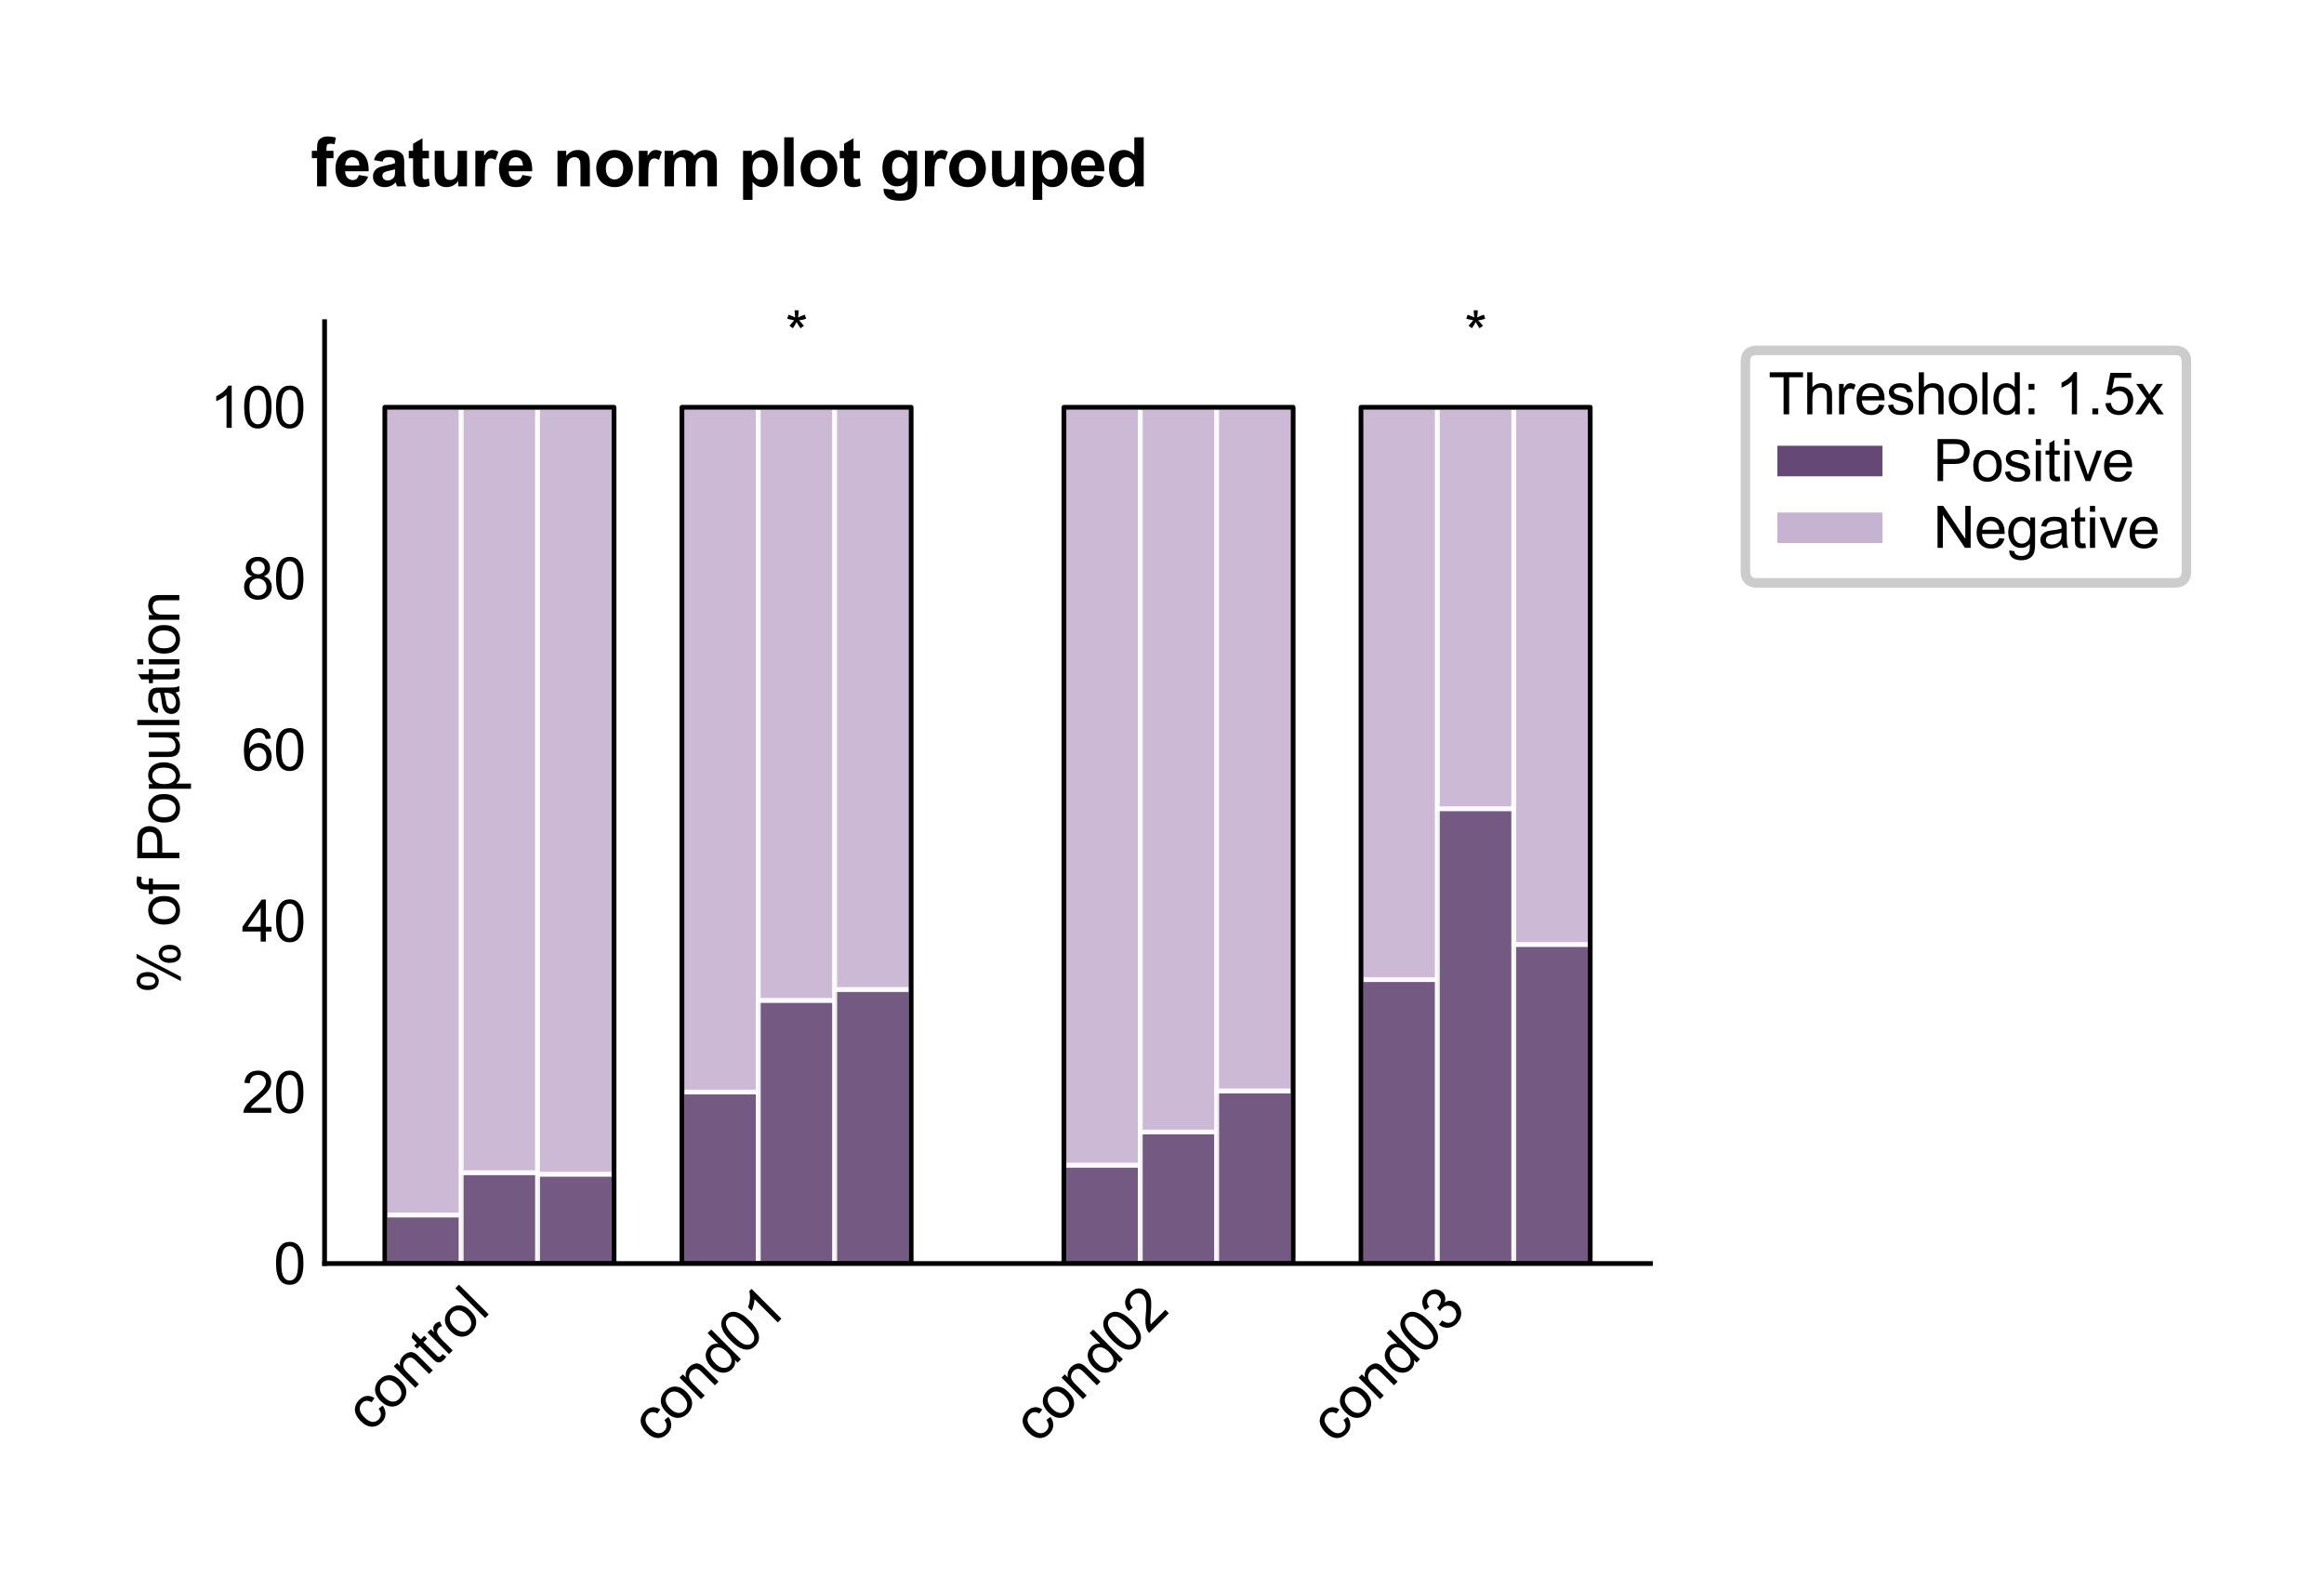 <?xml version="1.0" encoding="utf-8" standalone="no"?>
<!DOCTYPE svg PUBLIC "-//W3C//DTD SVG 1.1//EN"
  "http://www.w3.org/Graphics/SVG/1.1/DTD/svg11.dtd">
<svg xmlns:xlink="http://www.w3.org/1999/xlink" width="243.229pt" height="166.409pt" viewBox="0 0 243.229 166.409" xmlns="http://www.w3.org/2000/svg" version="1.1">
 <defs>
  <style type="text/css">*{stroke-linejoin: round; stroke-linecap: butt}</style>
 </defs>
 <g id="figure_1">
  <g id="patch_1">
   <path d="M 0 166.409
L 243.229 166.409
L 243.229 0
L 0 0
z
" style="fill: #ffffff"/>
  </g>
  <g id="axes_1">
   <g id="patch_2">
    <path d="M 33.97 132.211
L 172.738 132.211
L 172.738 33.658
L 33.97 33.658
z
" style="fill: #ffffff"/>
   </g>
   <g id="patch_3">
    <path d="M 40.278 132.211
L 48.273 132.211
L 48.273 127.127
L 40.278 127.127
z
" clip-path="url(#p971fe8589b)" style="fill: #654875; opacity: 0.9; stroke: #ffffff; stroke-width: 0.5; stroke-linejoin: miter"/>
   </g>
   <g id="patch_4">
    <path d="M 40.278 127.127
L 48.273 127.127
L 48.273 42.617
L 40.278 42.617
z
" clip-path="url(#p971fe8589b)" style="fill: #c6b2d1; opacity: 0.9; stroke: #ffffff; stroke-width: 0.5; stroke-linejoin: miter"/>
   </g>
   <g id="patch_5">
    <path d="M 48.273 132.211
L 56.269 132.211
L 56.269 122.695
L 48.273 122.695
z
" clip-path="url(#p971fe8589b)" style="fill: #654875; opacity: 0.9; stroke: #ffffff; stroke-width: 0.5; stroke-linejoin: miter"/>
   </g>
   <g id="patch_6">
    <path d="M 48.273 122.695
L 56.269 122.695
L 56.269 42.617
L 48.273 42.617
z
" clip-path="url(#p971fe8589b)" style="fill: #c6b2d1; opacity: 0.9; stroke: #ffffff; stroke-width: 0.5; stroke-linejoin: miter"/>
   </g>
   <g id="patch_7">
    <path d="M 56.269 132.211
L 64.264 132.211
L 64.264 122.859
L 56.269 122.859
z
" clip-path="url(#p971fe8589b)" style="fill: #654875; opacity: 0.9; stroke: #ffffff; stroke-width: 0.5; stroke-linejoin: miter"/>
   </g>
   <g id="patch_8">
    <path d="M 56.269 122.859
L 64.264 122.859
L 64.264 42.617
L 56.269 42.617
z
" clip-path="url(#p971fe8589b)" style="fill: #c6b2d1; opacity: 0.9; stroke: #ffffff; stroke-width: 0.5; stroke-linejoin: miter"/>
   </g>
   <g id="patch_9">
    <path d="M 71.372 132.211
L 79.367 132.211
L 79.367 114.265
L 71.372 114.265
z
" clip-path="url(#p971fe8589b)" style="fill: #654875; opacity: 0.9; stroke: #ffffff; stroke-width: 0.5; stroke-linejoin: miter"/>
   </g>
   <g id="patch_10">
    <path d="M 71.372 114.265
L 79.367 114.265
L 79.367 42.617
L 71.372 42.617
z
" clip-path="url(#p971fe8589b)" style="fill: #c6b2d1; opacity: 0.9; stroke: #ffffff; stroke-width: 0.5; stroke-linejoin: miter"/>
   </g>
   <g id="patch_11">
    <path d="M 79.367 132.211
L 87.363 132.211
L 87.363 104.67
L 79.367 104.67
z
" clip-path="url(#p971fe8589b)" style="fill: #654875; opacity: 0.9; stroke: #ffffff; stroke-width: 0.5; stroke-linejoin: miter"/>
   </g>
   <g id="patch_12">
    <path d="M 79.367 104.67
L 87.363 104.67
L 87.363 42.617
L 79.367 42.617
z
" clip-path="url(#p971fe8589b)" style="fill: #c6b2d1; opacity: 0.9; stroke: #ffffff; stroke-width: 0.5; stroke-linejoin: miter"/>
   </g>
   <g id="patch_13">
    <path d="M 87.363 132.211
L 95.358 132.211
L 95.358 103.528
L 87.363 103.528
z
" clip-path="url(#p971fe8589b)" style="fill: #654875; opacity: 0.9; stroke: #ffffff; stroke-width: 0.5; stroke-linejoin: miter"/>
   </g>
   <g id="patch_14">
    <path d="M 87.363 103.528
L 95.358 103.528
L 95.358 42.617
L 87.363 42.617
z
" clip-path="url(#p971fe8589b)" style="fill: #c6b2d1; opacity: 0.9; stroke: #ffffff; stroke-width: 0.5; stroke-linejoin: miter"/>
   </g>
   <g id="patch_15">
    <path d="M 111.35 132.211
L 119.345 132.211
L 119.345 121.908
L 111.35 121.908
z
" clip-path="url(#p971fe8589b)" style="fill: #654875; opacity: 0.9; stroke: #ffffff; stroke-width: 0.5; stroke-linejoin: miter"/>
   </g>
   <g id="patch_16">
    <path d="M 111.35 121.908
L 119.345 121.908
L 119.345 42.617
L 111.35 42.617
z
" clip-path="url(#p971fe8589b)" style="fill: #c6b2d1; opacity: 0.9; stroke: #ffffff; stroke-width: 0.5; stroke-linejoin: miter"/>
   </g>
   <g id="patch_17">
    <path d="M 119.345 132.211
L 127.341 132.211
L 127.341 118.445
L 119.345 118.445
z
" clip-path="url(#p971fe8589b)" style="fill: #654875; opacity: 0.9; stroke: #ffffff; stroke-width: 0.5; stroke-linejoin: miter"/>
   </g>
   <g id="patch_18">
    <path d="M 119.345 118.445
L 127.341 118.445
L 127.341 42.617
L 119.345 42.617
z
" clip-path="url(#p971fe8589b)" style="fill: #c6b2d1; opacity: 0.9; stroke: #ffffff; stroke-width: 0.5; stroke-linejoin: miter"/>
   </g>
   <g id="patch_19">
    <path d="M 127.341 132.211
L 135.336 132.211
L 135.336 114.144
L 127.341 114.144
z
" clip-path="url(#p971fe8589b)" style="fill: #654875; opacity: 0.9; stroke: #ffffff; stroke-width: 0.5; stroke-linejoin: miter"/>
   </g>
   <g id="patch_20">
    <path d="M 127.341 114.144
L 135.336 114.144
L 135.336 42.617
L 127.341 42.617
z
" clip-path="url(#p971fe8589b)" style="fill: #c6b2d1; opacity: 0.9; stroke: #ffffff; stroke-width: 0.5; stroke-linejoin: miter"/>
   </g>
   <g id="patch_21">
    <path d="M 142.444 132.211
L 150.439 132.211
L 150.439 102.498
L 142.444 102.498
z
" clip-path="url(#p971fe8589b)" style="fill: #654875; opacity: 0.9; stroke: #ffffff; stroke-width: 0.5; stroke-linejoin: miter"/>
   </g>
   <g id="patch_22">
    <path d="M 142.444 102.498
L 150.439 102.498
L 150.439 42.617
L 142.444 42.617
z
" clip-path="url(#p971fe8589b)" style="fill: #c6b2d1; opacity: 0.9; stroke: #ffffff; stroke-width: 0.5; stroke-linejoin: miter"/>
   </g>
   <g id="patch_23">
    <path d="M 150.439 132.211
L 158.435 132.211
L 158.435 84.615
L 150.439 84.615
z
" clip-path="url(#p971fe8589b)" style="fill: #654875; opacity: 0.9; stroke: #ffffff; stroke-width: 0.5; stroke-linejoin: miter"/>
   </g>
   <g id="patch_24">
    <path d="M 150.439 84.615
L 158.435 84.615
L 158.435 42.617
L 150.439 42.617
z
" clip-path="url(#p971fe8589b)" style="fill: #c6b2d1; opacity: 0.9; stroke: #ffffff; stroke-width: 0.5; stroke-linejoin: miter"/>
   </g>
   <g id="patch_25">
    <path d="M 158.435 132.211
L 166.43 132.211
L 166.43 98.818
L 158.435 98.818
z
" clip-path="url(#p971fe8589b)" style="fill: #654875; opacity: 0.9; stroke: #ffffff; stroke-width: 0.5; stroke-linejoin: miter"/>
   </g>
   <g id="patch_26">
    <path d="M 158.435 98.818
L 166.43 98.818
L 166.43 42.617
L 158.435 42.617
z
" clip-path="url(#p971fe8589b)" style="fill: #c6b2d1; opacity: 0.9; stroke: #ffffff; stroke-width: 0.5; stroke-linejoin: miter"/>
   </g>
   <g id="matplotlib.axis_1">
    <g id="xtick_1">
     <g id="line2d_1"/>
     <g id="text_1">
      <!-- control -->
      <g transform="translate(38.695 149.981) rotate(-45) scale(0.06 -0.06)">
       <defs>
        <path id="ArialMT-63" d="M 2588 1216
L 3141 1144
Q 3050 572 2676 248
Q 2303 -75 1759 -75
Q 1078 -75 664 370
Q 250 816 250 1647
Q 250 2184 428 2587
Q 606 2991 970 3192
Q 1334 3394 1763 3394
Q 2303 3394 2647 3120
Q 2991 2847 3088 2344
L 2541 2259
Q 2463 2594 2264 2762
Q 2066 2931 1784 2931
Q 1359 2931 1093 2626
Q 828 2322 828 1663
Q 828 994 1084 691
Q 1341 388 1753 388
Q 2084 388 2306 591
Q 2528 794 2588 1216
z
" transform="scale(0.016)"/>
        <path id="ArialMT-6f" d="M 213 1659
Q 213 2581 725 3025
Q 1153 3394 1769 3394
Q 2453 3394 2887 2945
Q 3322 2497 3322 1706
Q 3322 1066 3130 698
Q 2938 331 2570 128
Q 2203 -75 1769 -75
Q 1072 -75 642 372
Q 213 819 213 1659
z
M 791 1659
Q 791 1022 1069 705
Q 1347 388 1769 388
Q 2188 388 2466 706
Q 2744 1025 2744 1678
Q 2744 2294 2464 2611
Q 2184 2928 1769 2928
Q 1347 2928 1069 2612
Q 791 2297 791 1659
z
" transform="scale(0.016)"/>
        <path id="ArialMT-6e" d="M 422 0
L 422 3319
L 928 3319
L 928 2847
Q 1294 3394 1984 3394
Q 2284 3394 2536 3286
Q 2788 3178 2913 3003
Q 3038 2828 3088 2588
Q 3119 2431 3119 2041
L 3119 0
L 2556 0
L 2556 2019
Q 2556 2363 2490 2533
Q 2425 2703 2258 2804
Q 2091 2906 1866 2906
Q 1506 2906 1245 2678
Q 984 2450 984 1813
L 984 0
L 422 0
z
" transform="scale(0.016)"/>
        <path id="ArialMT-74" d="M 1650 503
L 1731 6
Q 1494 -44 1306 -44
Q 1000 -44 831 53
Q 663 150 594 308
Q 525 466 525 972
L 525 2881
L 113 2881
L 113 3319
L 525 3319
L 525 4141
L 1084 4478
L 1084 3319
L 1650 3319
L 1650 2881
L 1084 2881
L 1084 941
Q 1084 700 1114 631
Q 1144 563 1211 522
Q 1278 481 1403 481
Q 1497 481 1650 503
z
" transform="scale(0.016)"/>
        <path id="ArialMT-72" d="M 416 0
L 416 3319
L 922 3319
L 922 2816
Q 1116 3169 1280 3281
Q 1444 3394 1641 3394
Q 1925 3394 2219 3213
L 2025 2691
Q 1819 2813 1613 2813
Q 1428 2813 1281 2702
Q 1134 2591 1072 2394
Q 978 2094 978 1738
L 978 0
L 416 0
z
" transform="scale(0.016)"/>
        <path id="ArialMT-6c" d="M 409 0
L 409 4581
L 972 4581
L 972 0
L 409 0
z
" transform="scale(0.016)"/>
       </defs>
       <use xlink:href="#ArialMT-63"/>
       <use xlink:href="#ArialMT-6f" transform="translate(50 0)"/>
       <use xlink:href="#ArialMT-6e" transform="translate(105.615 0)"/>
       <use xlink:href="#ArialMT-74" transform="translate(161.23 0)"/>
       <use xlink:href="#ArialMT-72" transform="translate(189.014 0)"/>
       <use xlink:href="#ArialMT-6f" transform="translate(222.314 0)"/>
       <use xlink:href="#ArialMT-6c" transform="translate(277.93 0)"/>
      </g>
     </g>
    </g>
    <g id="xtick_2">
     <g id="line2d_2"/>
     <g id="text_2">
      <!-- cond01 -->
      <g transform="translate(68.604 151.166) rotate(-45) scale(0.06 -0.06)">
       <defs>
        <path id="ArialMT-64" d="M 2575 0
L 2575 419
Q 2259 -75 1647 -75
Q 1250 -75 917 144
Q 584 363 401 755
Q 219 1147 219 1656
Q 219 2153 384 2558
Q 550 2963 881 3178
Q 1213 3394 1622 3394
Q 1922 3394 2156 3267
Q 2391 3141 2538 2938
L 2538 4581
L 3097 4581
L 3097 0
L 2575 0
z
M 797 1656
Q 797 1019 1065 703
Q 1334 388 1700 388
Q 2069 388 2326 689
Q 2584 991 2584 1609
Q 2584 2291 2321 2609
Q 2059 2928 1675 2928
Q 1300 2928 1048 2622
Q 797 2316 797 1656
z
" transform="scale(0.016)"/>
        <path id="ArialMT-30" d="M 266 2259
Q 266 3072 433 3567
Q 600 4063 929 4331
Q 1259 4600 1759 4600
Q 2128 4600 2406 4451
Q 2684 4303 2865 4023
Q 3047 3744 3150 3342
Q 3253 2941 3253 2259
Q 3253 1453 3087 958
Q 2922 463 2592 192
Q 2263 -78 1759 -78
Q 1097 -78 719 397
Q 266 969 266 2259
z
M 844 2259
Q 844 1131 1108 757
Q 1372 384 1759 384
Q 2147 384 2411 759
Q 2675 1134 2675 2259
Q 2675 3391 2411 3762
Q 2147 4134 1753 4134
Q 1366 4134 1134 3806
Q 844 3388 844 2259
z
" transform="scale(0.016)"/>
        <path id="ArialMT-31" d="M 2384 0
L 1822 0
L 1822 3584
Q 1619 3391 1289 3197
Q 959 3003 697 2906
L 697 3450
Q 1169 3672 1522 3987
Q 1875 4303 2022 4600
L 2384 4600
L 2384 0
z
" transform="scale(0.016)"/>
       </defs>
       <use xlink:href="#ArialMT-63"/>
       <use xlink:href="#ArialMT-6f" transform="translate(50 0)"/>
       <use xlink:href="#ArialMT-6e" transform="translate(105.615 0)"/>
       <use xlink:href="#ArialMT-64" transform="translate(161.23 0)"/>
       <use xlink:href="#ArialMT-30" transform="translate(216.846 0)"/>
       <use xlink:href="#ArialMT-31" transform="translate(272.461 0)"/>
      </g>
     </g>
    </g>
    <g id="xtick_3">
     <g id="line2d_3"/>
     <g id="text_3">
      <!-- cond02 -->
      <g transform="translate(108.582 151.166) rotate(-45) scale(0.06 -0.06)">
       <defs>
        <path id="ArialMT-32" d="M 3222 541
L 3222 0
L 194 0
Q 188 203 259 391
Q 375 700 629 1000
Q 884 1300 1366 1694
Q 2113 2306 2375 2664
Q 2638 3022 2638 3341
Q 2638 3675 2398 3904
Q 2159 4134 1775 4134
Q 1369 4134 1125 3890
Q 881 3647 878 3216
L 300 3275
Q 359 3922 746 4261
Q 1134 4600 1788 4600
Q 2447 4600 2831 4234
Q 3216 3869 3216 3328
Q 3216 3053 3103 2787
Q 2991 2522 2730 2228
Q 2469 1934 1863 1422
Q 1356 997 1212 845
Q 1069 694 975 541
L 3222 541
z
" transform="scale(0.016)"/>
       </defs>
       <use xlink:href="#ArialMT-63"/>
       <use xlink:href="#ArialMT-6f" transform="translate(50 0)"/>
       <use xlink:href="#ArialMT-6e" transform="translate(105.615 0)"/>
       <use xlink:href="#ArialMT-64" transform="translate(161.23 0)"/>
       <use xlink:href="#ArialMT-30" transform="translate(216.846 0)"/>
       <use xlink:href="#ArialMT-32" transform="translate(272.461 0)"/>
      </g>
     </g>
    </g>
    <g id="xtick_4">
     <g id="line2d_4"/>
     <g id="text_4">
      <!-- cond03 -->
      <g transform="translate(139.676 151.166) rotate(-45) scale(0.06 -0.06)">
       <defs>
        <path id="ArialMT-33" d="M 269 1209
L 831 1284
Q 928 806 1161 595
Q 1394 384 1728 384
Q 2125 384 2398 659
Q 2672 934 2672 1341
Q 2672 1728 2419 1979
Q 2166 2231 1775 2231
Q 1616 2231 1378 2169
L 1441 2663
Q 1497 2656 1531 2656
Q 1891 2656 2178 2843
Q 2466 3031 2466 3422
Q 2466 3731 2256 3934
Q 2047 4138 1716 4138
Q 1388 4138 1169 3931
Q 950 3725 888 3313
L 325 3413
Q 428 3978 793 4289
Q 1159 4600 1703 4600
Q 2078 4600 2393 4439
Q 2709 4278 2876 4000
Q 3044 3722 3044 3409
Q 3044 3113 2884 2869
Q 2725 2625 2413 2481
Q 2819 2388 3044 2092
Q 3269 1797 3269 1353
Q 3269 753 2831 336
Q 2394 -81 1725 -81
Q 1122 -81 723 278
Q 325 638 269 1209
z
" transform="scale(0.016)"/>
       </defs>
       <use xlink:href="#ArialMT-63"/>
       <use xlink:href="#ArialMT-6f" transform="translate(50 0)"/>
       <use xlink:href="#ArialMT-6e" transform="translate(105.615 0)"/>
       <use xlink:href="#ArialMT-64" transform="translate(161.23 0)"/>
       <use xlink:href="#ArialMT-30" transform="translate(216.846 0)"/>
       <use xlink:href="#ArialMT-33" transform="translate(272.461 0)"/>
      </g>
     </g>
    </g>
   </g>
   <g id="matplotlib.axis_2">
    <g id="ytick_1">
     <g id="line2d_5"/>
     <g id="text_5">
      <!-- 0 -->
      <g transform="translate(28.633 134.359) scale(0.06 -0.06)">
       <use xlink:href="#ArialMT-30"/>
      </g>
     </g>
    </g>
    <g id="ytick_2">
     <g id="line2d_6"/>
     <g id="text_6">
      <!-- 20 -->
      <g transform="translate(25.297 116.44) scale(0.06 -0.06)">
       <use xlink:href="#ArialMT-32"/>
       <use xlink:href="#ArialMT-30" transform="translate(55.615 0)"/>
      </g>
     </g>
    </g>
    <g id="ytick_3">
     <g id="line2d_7"/>
     <g id="text_7">
      <!-- 40 -->
      <g transform="translate(25.297 98.521) scale(0.06 -0.06)">
       <defs>
        <path id="ArialMT-34" d="M 2069 0
L 2069 1097
L 81 1097
L 81 1613
L 2172 4581
L 2631 4581
L 2631 1613
L 3250 1613
L 3250 1097
L 2631 1097
L 2631 0
L 2069 0
z
M 2069 1613
L 2069 3678
L 634 1613
L 2069 1613
z
" transform="scale(0.016)"/>
       </defs>
       <use xlink:href="#ArialMT-34"/>
       <use xlink:href="#ArialMT-30" transform="translate(55.615 0)"/>
      </g>
     </g>
    </g>
    <g id="ytick_4">
     <g id="line2d_8"/>
     <g id="text_8">
      <!-- 60 -->
      <g transform="translate(25.297 80.602) scale(0.06 -0.06)">
       <defs>
        <path id="ArialMT-36" d="M 3184 3459
L 2625 3416
Q 2550 3747 2413 3897
Q 2184 4138 1850 4138
Q 1581 4138 1378 3988
Q 1113 3794 959 3422
Q 806 3050 800 2363
Q 1003 2672 1297 2822
Q 1591 2972 1913 2972
Q 2475 2972 2870 2558
Q 3266 2144 3266 1488
Q 3266 1056 3080 686
Q 2894 316 2569 119
Q 2244 -78 1831 -78
Q 1128 -78 684 439
Q 241 956 241 2144
Q 241 3472 731 4075
Q 1159 4600 1884 4600
Q 2425 4600 2770 4297
Q 3116 3994 3184 3459
z
M 888 1484
Q 888 1194 1011 928
Q 1134 663 1356 523
Q 1578 384 1822 384
Q 2178 384 2434 671
Q 2691 959 2691 1453
Q 2691 1928 2437 2201
Q 2184 2475 1800 2475
Q 1419 2475 1153 2201
Q 888 1928 888 1484
z
" transform="scale(0.016)"/>
       </defs>
       <use xlink:href="#ArialMT-36"/>
       <use xlink:href="#ArialMT-30" transform="translate(55.615 0)"/>
      </g>
     </g>
    </g>
    <g id="ytick_5">
     <g id="line2d_9"/>
     <g id="text_9">
      <!-- 80 -->
      <g transform="translate(25.297 62.683) scale(0.06 -0.06)">
       <defs>
        <path id="ArialMT-38" d="M 1131 2484
Q 781 2613 612 2850
Q 444 3088 444 3419
Q 444 3919 803 4259
Q 1163 4600 1759 4600
Q 2359 4600 2725 4251
Q 3091 3903 3091 3403
Q 3091 3084 2923 2848
Q 2756 2613 2416 2484
Q 2838 2347 3058 2040
Q 3278 1734 3278 1309
Q 3278 722 2862 322
Q 2447 -78 1769 -78
Q 1091 -78 675 323
Q 259 725 259 1325
Q 259 1772 486 2073
Q 713 2375 1131 2484
z
M 1019 3438
Q 1019 3113 1228 2906
Q 1438 2700 1772 2700
Q 2097 2700 2305 2904
Q 2513 3109 2513 3406
Q 2513 3716 2298 3927
Q 2084 4138 1766 4138
Q 1444 4138 1231 3931
Q 1019 3725 1019 3438
z
M 838 1322
Q 838 1081 952 856
Q 1066 631 1291 507
Q 1516 384 1775 384
Q 2178 384 2440 643
Q 2703 903 2703 1303
Q 2703 1709 2433 1975
Q 2163 2241 1756 2241
Q 1359 2241 1098 1978
Q 838 1716 838 1322
z
" transform="scale(0.016)"/>
       </defs>
       <use xlink:href="#ArialMT-38"/>
       <use xlink:href="#ArialMT-30" transform="translate(55.615 0)"/>
      </g>
     </g>
    </g>
    <g id="ytick_6">
     <g id="line2d_10"/>
     <g id="text_10">
      <!-- 100 -->
      <g transform="translate(21.96 44.764) scale(0.06 -0.06)">
       <use xlink:href="#ArialMT-31"/>
       <use xlink:href="#ArialMT-30" transform="translate(55.615 0)"/>
       <use xlink:href="#ArialMT-30" transform="translate(111.23 0)"/>
      </g>
     </g>
    </g>
    <g id="text_11">
     <!-- % of Population -->
     <g transform="translate(18.768 103.948) rotate(-90) scale(0.06 -0.06)">
      <defs>
       <path id="ArialMT-25" d="M 372 3481
Q 372 3972 619 4315
Q 866 4659 1334 4659
Q 1766 4659 2048 4351
Q 2331 4044 2331 3447
Q 2331 2866 2045 2552
Q 1759 2238 1341 2238
Q 925 2238 648 2547
Q 372 2856 372 3481
z
M 1350 4272
Q 1141 4272 1002 4090
Q 863 3909 863 3425
Q 863 2984 1003 2804
Q 1144 2625 1350 2625
Q 1563 2625 1702 2806
Q 1841 2988 1841 3469
Q 1841 3913 1700 4092
Q 1559 4272 1350 4272
z
M 1353 -169
L 3859 4659
L 4316 4659
L 1819 -169
L 1353 -169
z
M 3334 1075
Q 3334 1569 3581 1911
Q 3828 2253 4300 2253
Q 4731 2253 5014 1945
Q 5297 1638 5297 1041
Q 5297 459 5011 145
Q 4725 -169 4303 -169
Q 3888 -169 3611 142
Q 3334 453 3334 1075
z
M 4316 1866
Q 4103 1866 3964 1684
Q 3825 1503 3825 1019
Q 3825 581 3965 400
Q 4106 219 4313 219
Q 4528 219 4667 400
Q 4806 581 4806 1063
Q 4806 1506 4665 1686
Q 4525 1866 4316 1866
z
" transform="scale(0.016)"/>
       <path id="ArialMT-20" transform="scale(0.016)"/>
       <path id="ArialMT-66" d="M 556 0
L 556 2881
L 59 2881
L 59 3319
L 556 3319
L 556 3672
Q 556 4006 616 4169
Q 697 4388 901 4523
Q 1106 4659 1475 4659
Q 1713 4659 2000 4603
L 1916 4113
Q 1741 4144 1584 4144
Q 1328 4144 1222 4034
Q 1116 3925 1116 3625
L 1116 3319
L 1763 3319
L 1763 2881
L 1116 2881
L 1116 0
L 556 0
z
" transform="scale(0.016)"/>
       <path id="ArialMT-50" d="M 494 0
L 494 4581
L 2222 4581
Q 2678 4581 2919 4538
Q 3256 4481 3484 4323
Q 3713 4166 3852 3881
Q 3991 3597 3991 3256
Q 3991 2672 3619 2267
Q 3247 1863 2275 1863
L 1100 1863
L 1100 0
L 494 0
z
M 1100 2403
L 2284 2403
Q 2872 2403 3119 2622
Q 3366 2841 3366 3238
Q 3366 3525 3220 3729
Q 3075 3934 2838 4000
Q 2684 4041 2272 4041
L 1100 4041
L 1100 2403
z
" transform="scale(0.016)"/>
       <path id="ArialMT-70" d="M 422 -1272
L 422 3319
L 934 3319
L 934 2888
Q 1116 3141 1344 3267
Q 1572 3394 1897 3394
Q 2322 3394 2647 3175
Q 2972 2956 3137 2557
Q 3303 2159 3303 1684
Q 3303 1175 3120 767
Q 2938 359 2589 142
Q 2241 -75 1856 -75
Q 1575 -75 1351 44
Q 1128 163 984 344
L 984 -1272
L 422 -1272
z
M 931 1641
Q 931 1000 1190 694
Q 1450 388 1819 388
Q 2194 388 2461 705
Q 2728 1022 2728 1688
Q 2728 2322 2467 2637
Q 2206 2953 1844 2953
Q 1484 2953 1207 2617
Q 931 2281 931 1641
z
" transform="scale(0.016)"/>
       <path id="ArialMT-75" d="M 2597 0
L 2597 488
Q 2209 -75 1544 -75
Q 1250 -75 995 37
Q 741 150 617 320
Q 494 491 444 738
Q 409 903 409 1263
L 409 3319
L 972 3319
L 972 1478
Q 972 1038 1006 884
Q 1059 663 1231 536
Q 1403 409 1656 409
Q 1909 409 2131 539
Q 2353 669 2445 892
Q 2538 1116 2538 1541
L 2538 3319
L 3100 3319
L 3100 0
L 2597 0
z
" transform="scale(0.016)"/>
       <path id="ArialMT-61" d="M 2588 409
Q 2275 144 1986 34
Q 1697 -75 1366 -75
Q 819 -75 525 192
Q 231 459 231 875
Q 231 1119 342 1320
Q 453 1522 633 1644
Q 813 1766 1038 1828
Q 1203 1872 1538 1913
Q 2219 1994 2541 2106
Q 2544 2222 2544 2253
Q 2544 2597 2384 2738
Q 2169 2928 1744 2928
Q 1347 2928 1158 2789
Q 969 2650 878 2297
L 328 2372
Q 403 2725 575 2942
Q 747 3159 1072 3276
Q 1397 3394 1825 3394
Q 2250 3394 2515 3294
Q 2781 3194 2906 3042
Q 3031 2891 3081 2659
Q 3109 2516 3109 2141
L 3109 1391
Q 3109 606 3145 398
Q 3181 191 3288 0
L 2700 0
Q 2613 175 2588 409
z
M 2541 1666
Q 2234 1541 1622 1453
Q 1275 1403 1131 1340
Q 988 1278 909 1158
Q 831 1038 831 891
Q 831 666 1001 516
Q 1172 366 1500 366
Q 1825 366 2078 508
Q 2331 650 2450 897
Q 2541 1088 2541 1459
L 2541 1666
z
" transform="scale(0.016)"/>
       <path id="ArialMT-69" d="M 425 3934
L 425 4581
L 988 4581
L 988 3934
L 425 3934
z
M 425 0
L 425 3319
L 988 3319
L 988 0
L 425 0
z
" transform="scale(0.016)"/>
      </defs>
      <use xlink:href="#ArialMT-25"/>
      <use xlink:href="#ArialMT-20" transform="translate(88.916 0)"/>
      <use xlink:href="#ArialMT-6f" transform="translate(116.699 0)"/>
      <use xlink:href="#ArialMT-66" transform="translate(172.314 0)"/>
      <use xlink:href="#ArialMT-20" transform="translate(200.098 0)"/>
      <use xlink:href="#ArialMT-50" transform="translate(227.881 0)"/>
      <use xlink:href="#ArialMT-6f" transform="translate(294.58 0)"/>
      <use xlink:href="#ArialMT-70" transform="translate(350.195 0)"/>
      <use xlink:href="#ArialMT-75" transform="translate(405.811 0)"/>
      <use xlink:href="#ArialMT-6c" transform="translate(461.426 0)"/>
      <use xlink:href="#ArialMT-61" transform="translate(483.643 0)"/>
      <use xlink:href="#ArialMT-74" transform="translate(539.258 0)"/>
      <use xlink:href="#ArialMT-69" transform="translate(567.041 0)"/>
      <use xlink:href="#ArialMT-6f" transform="translate(589.258 0)"/>
      <use xlink:href="#ArialMT-6e" transform="translate(644.873 0)"/>
     </g>
    </g>
   </g>
   <g id="patch_27">
    <path d="M 33.97 132.211
L 33.97 33.658
" style="fill: none; stroke: #000000; stroke-width: 0.5; stroke-linejoin: miter; stroke-linecap: square"/>
   </g>
   <g id="patch_28">
    <path d="M 33.97 132.211
L 172.738 132.211
" style="fill: none; stroke: #000000; stroke-width: 0.5; stroke-linejoin: miter; stroke-linecap: square"/>
   </g>
   <g id="text_12">
    <!-- * -->
    <g transform="translate(82.197 36.945) scale(0.06 -0.06)">
     <defs>
      <path id="ArialMT-2a" d="M 200 3741
L 344 4184
Q 841 4009 1066 3881
Q 1006 4447 1003 4659
L 1456 4659
Q 1447 4350 1384 3884
Q 1706 4047 2122 4184
L 2266 3741
Q 1869 3609 1488 3566
Q 1678 3400 2025 2975
L 1650 2709
Q 1469 2956 1222 3381
Q 991 2941 816 2709
L 447 2975
Q 809 3422 966 3566
Q 563 3644 200 3741
z
" transform="scale(0.016)"/>
     </defs>
     <use xlink:href="#ArialMT-2a"/>
    </g>
   </g>
   <g id="text_13">
    <!-- * -->
    <g transform="translate(153.269 36.945) scale(0.06 -0.06)">
     <use xlink:href="#ArialMT-2a"/>
    </g>
   </g>
   <g id="legend_1">
    <g id="patch_29">
     <path d="M 183.876 60.989
L 227.629 60.989
Q 228.829 60.989 228.829 59.789
L 228.829 37.858
Q 228.829 36.658 227.629 36.658
L 183.876 36.658
Q 182.676 36.658 182.676 37.858
L 182.676 59.789
Q 182.676 60.989 183.876 60.989
z
" style="fill: #ffffff; stroke: #cccccc; stroke-linejoin: miter"/>
    </g>
    <g id="text_14">
     <!-- Threshold: 1.5x -->
     <g transform="translate(185.076 43.352) scale(0.06 -0.06)">
      <defs>
       <path id="ArialMT-54" d="M 1659 0
L 1659 4041
L 150 4041
L 150 4581
L 3781 4581
L 3781 4041
L 2266 4041
L 2266 0
L 1659 0
z
" transform="scale(0.016)"/>
       <path id="ArialMT-68" d="M 422 0
L 422 4581
L 984 4581
L 984 2938
Q 1378 3394 1978 3394
Q 2347 3394 2619 3248
Q 2891 3103 3008 2847
Q 3125 2591 3125 2103
L 3125 0
L 2563 0
L 2563 2103
Q 2563 2525 2380 2717
Q 2197 2909 1863 2909
Q 1613 2909 1392 2779
Q 1172 2650 1078 2428
Q 984 2206 984 1816
L 984 0
L 422 0
z
" transform="scale(0.016)"/>
       <path id="ArialMT-65" d="M 2694 1069
L 3275 997
Q 3138 488 2766 206
Q 2394 -75 1816 -75
Q 1088 -75 661 373
Q 234 822 234 1631
Q 234 2469 665 2931
Q 1097 3394 1784 3394
Q 2450 3394 2872 2941
Q 3294 2488 3294 1666
Q 3294 1616 3291 1516
L 816 1516
Q 847 969 1125 678
Q 1403 388 1819 388
Q 2128 388 2347 550
Q 2566 713 2694 1069
z
M 847 1978
L 2700 1978
Q 2663 2397 2488 2606
Q 2219 2931 1791 2931
Q 1403 2931 1139 2672
Q 875 2413 847 1978
z
" transform="scale(0.016)"/>
       <path id="ArialMT-73" d="M 197 991
L 753 1078
Q 800 744 1014 566
Q 1228 388 1613 388
Q 2000 388 2187 545
Q 2375 703 2375 916
Q 2375 1106 2209 1216
Q 2094 1291 1634 1406
Q 1016 1563 777 1677
Q 538 1791 414 1992
Q 291 2194 291 2438
Q 291 2659 392 2848
Q 494 3038 669 3163
Q 800 3259 1026 3326
Q 1253 3394 1513 3394
Q 1903 3394 2198 3281
Q 2494 3169 2634 2976
Q 2775 2784 2828 2463
L 2278 2388
Q 2241 2644 2061 2787
Q 1881 2931 1553 2931
Q 1166 2931 1000 2803
Q 834 2675 834 2503
Q 834 2394 903 2306
Q 972 2216 1119 2156
Q 1203 2125 1616 2013
Q 2213 1853 2448 1751
Q 2684 1650 2818 1456
Q 2953 1263 2953 975
Q 2953 694 2789 445
Q 2625 197 2315 61
Q 2006 -75 1616 -75
Q 969 -75 630 194
Q 291 463 197 991
z
" transform="scale(0.016)"/>
       <path id="ArialMT-3a" d="M 578 2678
L 578 3319
L 1219 3319
L 1219 2678
L 578 2678
z
M 578 0
L 578 641
L 1219 641
L 1219 0
L 578 0
z
" transform="scale(0.016)"/>
       <path id="ArialMT-2e" d="M 581 0
L 581 641
L 1222 641
L 1222 0
L 581 0
z
" transform="scale(0.016)"/>
       <path id="ArialMT-35" d="M 266 1200
L 856 1250
Q 922 819 1161 601
Q 1400 384 1738 384
Q 2144 384 2425 690
Q 2706 997 2706 1503
Q 2706 1984 2436 2262
Q 2166 2541 1728 2541
Q 1456 2541 1237 2417
Q 1019 2294 894 2097
L 366 2166
L 809 4519
L 3088 4519
L 3088 3981
L 1259 3981
L 1013 2750
Q 1425 3038 1878 3038
Q 2478 3038 2890 2622
Q 3303 2206 3303 1553
Q 3303 931 2941 478
Q 2500 -78 1738 -78
Q 1113 -78 717 272
Q 322 622 266 1200
z
" transform="scale(0.016)"/>
       <path id="ArialMT-78" d="M 47 0
L 1259 1725
L 138 3319
L 841 3319
L 1350 2541
Q 1494 2319 1581 2169
Q 1719 2375 1834 2534
L 2394 3319
L 3066 3319
L 1919 1756
L 3153 0
L 2463 0
L 1781 1031
L 1600 1309
L 728 0
L 47 0
z
" transform="scale(0.016)"/>
      </defs>
      <use xlink:href="#ArialMT-54"/>
      <use xlink:href="#ArialMT-68" transform="translate(61.084 0)"/>
      <use xlink:href="#ArialMT-72" transform="translate(116.699 0)"/>
      <use xlink:href="#ArialMT-65" transform="translate(150 0)"/>
      <use xlink:href="#ArialMT-73" transform="translate(205.615 0)"/>
      <use xlink:href="#ArialMT-68" transform="translate(255.615 0)"/>
      <use xlink:href="#ArialMT-6f" transform="translate(311.23 0)"/>
      <use xlink:href="#ArialMT-6c" transform="translate(366.846 0)"/>
      <use xlink:href="#ArialMT-64" transform="translate(389.062 0)"/>
      <use xlink:href="#ArialMT-3a" transform="translate(444.678 0)"/>
      <use xlink:href="#ArialMT-20" transform="translate(472.461 0)"/>
      <use xlink:href="#ArialMT-31" transform="translate(500.244 0)"/>
      <use xlink:href="#ArialMT-2e" transform="translate(555.859 0)"/>
      <use xlink:href="#ArialMT-35" transform="translate(583.643 0)"/>
      <use xlink:href="#ArialMT-78" transform="translate(639.258 0)"/>
     </g>
    </g>
    <g id="patch_30">
     <path d="M 185.513 50.339
L 197.513 50.339
L 197.513 46.139
L 185.513 46.139
z
" style="fill: #654875; stroke: #ffffff; stroke-linejoin: miter"/>
    </g>
    <g id="text_15">
     <!-- Positive -->
     <g transform="translate(202.313 50.339) scale(0.06 -0.06)">
      <defs>
       <path id="ArialMT-76" d="M 1344 0
L 81 3319
L 675 3319
L 1388 1331
Q 1503 1009 1600 663
Q 1675 925 1809 1294
L 2547 3319
L 3125 3319
L 1869 0
L 1344 0
z
" transform="scale(0.016)"/>
      </defs>
      <use xlink:href="#ArialMT-50"/>
      <use xlink:href="#ArialMT-6f" transform="translate(66.699 0)"/>
      <use xlink:href="#ArialMT-73" transform="translate(122.314 0)"/>
      <use xlink:href="#ArialMT-69" transform="translate(172.314 0)"/>
      <use xlink:href="#ArialMT-74" transform="translate(194.531 0)"/>
      <use xlink:href="#ArialMT-69" transform="translate(222.314 0)"/>
      <use xlink:href="#ArialMT-76" transform="translate(244.531 0)"/>
      <use xlink:href="#ArialMT-65" transform="translate(294.531 0)"/>
     </g>
    </g>
    <g id="patch_31">
     <path d="M 185.513 57.327
L 197.513 57.327
L 197.513 53.127
L 185.513 53.127
z
" style="fill: #c6b2d1; stroke: #ffffff; stroke-linejoin: miter"/>
    </g>
    <g id="text_16">
     <!-- Negative -->
     <g transform="translate(202.313 57.327) scale(0.06 -0.06)">
      <defs>
       <path id="ArialMT-4e" d="M 488 0
L 488 4581
L 1109 4581
L 3516 984
L 3516 4581
L 4097 4581
L 4097 0
L 3475 0
L 1069 3600
L 1069 0
L 488 0
z
" transform="scale(0.016)"/>
       <path id="ArialMT-67" d="M 319 -275
L 866 -356
Q 900 -609 1056 -725
Q 1266 -881 1628 -881
Q 2019 -881 2231 -725
Q 2444 -569 2519 -288
Q 2563 -116 2559 434
Q 2191 0 1641 0
Q 956 0 581 494
Q 206 988 206 1678
Q 206 2153 378 2554
Q 550 2956 876 3175
Q 1203 3394 1644 3394
Q 2231 3394 2613 2919
L 2613 3319
L 3131 3319
L 3131 450
Q 3131 -325 2973 -648
Q 2816 -972 2473 -1159
Q 2131 -1347 1631 -1347
Q 1038 -1347 672 -1080
Q 306 -813 319 -275
z
M 784 1719
Q 784 1066 1043 766
Q 1303 466 1694 466
Q 2081 466 2343 764
Q 2606 1063 2606 1700
Q 2606 2309 2336 2618
Q 2066 2928 1684 2928
Q 1309 2928 1046 2623
Q 784 2319 784 1719
z
" transform="scale(0.016)"/>
      </defs>
      <use xlink:href="#ArialMT-4e"/>
      <use xlink:href="#ArialMT-65" transform="translate(72.217 0)"/>
      <use xlink:href="#ArialMT-67" transform="translate(127.832 0)"/>
      <use xlink:href="#ArialMT-61" transform="translate(183.447 0)"/>
      <use xlink:href="#ArialMT-74" transform="translate(239.062 0)"/>
      <use xlink:href="#ArialMT-69" transform="translate(266.846 0)"/>
      <use xlink:href="#ArialMT-76" transform="translate(289.062 0)"/>
      <use xlink:href="#ArialMT-65" transform="translate(339.062 0)"/>
     </g>
    </g>
   </g>
   <g id="patch_32">
    <path d="M 40.278 132.211
L 64.264 132.211
L 64.264 42.617
L 40.278 42.617
L 40.278 132.211
z
" clip-path="url(#p971fe8589b)" style="fill: none; stroke: #000000; stroke-width: 0.5; stroke-linejoin: miter"/>
   </g>
   <g id="patch_33">
    <path d="M 71.372 132.211
L 95.358 132.211
L 95.358 42.617
L 71.372 42.617
L 71.372 132.211
z
" clip-path="url(#p971fe8589b)" style="fill: none; stroke: #000000; stroke-width: 0.5; stroke-linejoin: miter"/>
   </g>
   <g id="patch_34">
    <path d="M 111.35 132.211
L 135.336 132.211
L 135.336 42.617
L 111.35 42.617
L 111.35 132.211
z
" clip-path="url(#p971fe8589b)" style="fill: none; stroke: #000000; stroke-width: 0.5; stroke-linejoin: miter"/>
   </g>
   <g id="patch_35">
    <path d="M 142.444 132.211
L 166.43 132.211
L 166.43 42.617
L 142.444 42.617
L 142.444 132.211
z
" clip-path="url(#p971fe8589b)" style="fill: none; stroke: #000000; stroke-width: 0.5; stroke-linejoin: miter"/>
   </g>
  </g>
  <g id="text_17">
   <!-- feature norm plot grouped -->
   <g transform="translate(32.554 19.496) scale(0.07 -0.07)">
    <defs>
     <path id="Arial-BoldMT-66" d="M 75 3319
L 563 3319
L 563 3569
Q 563 3988 652 4194
Q 741 4400 980 4529
Q 1219 4659 1584 4659
Q 1959 4659 2319 4547
L 2200 3934
Q 1991 3984 1797 3984
Q 1606 3984 1523 3895
Q 1441 3806 1441 3553
L 1441 3319
L 2097 3319
L 2097 2628
L 1441 2628
L 1441 0
L 563 0
L 563 2628
L 75 2628
L 75 3319
z
" transform="scale(0.016)"/>
     <path id="Arial-BoldMT-65" d="M 2381 1056
L 3256 909
Q 3088 428 2723 176
Q 2359 -75 1813 -75
Q 947 -75 531 491
Q 203 944 203 1634
Q 203 2459 634 2926
Q 1066 3394 1725 3394
Q 2466 3394 2894 2905
Q 3322 2416 3303 1406
L 1103 1406
Q 1113 1016 1316 798
Q 1519 581 1822 581
Q 2028 581 2168 693
Q 2309 806 2381 1056
z
M 2431 1944
Q 2422 2325 2234 2523
Q 2047 2722 1778 2722
Q 1491 2722 1303 2513
Q 1116 2303 1119 1944
L 2431 1944
z
" transform="scale(0.016)"/>
     <path id="Arial-BoldMT-61" d="M 1116 2306
L 319 2450
Q 453 2931 781 3162
Q 1109 3394 1756 3394
Q 2344 3394 2631 3255
Q 2919 3116 3036 2902
Q 3153 2688 3153 2116
L 3144 1091
Q 3144 653 3186 445
Q 3228 238 3344 0
L 2475 0
Q 2441 88 2391 259
Q 2369 338 2359 363
Q 2134 144 1878 34
Q 1622 -75 1331 -75
Q 819 -75 523 203
Q 228 481 228 906
Q 228 1188 362 1408
Q 497 1628 739 1745
Q 981 1863 1438 1950
Q 2053 2066 2291 2166
L 2291 2253
Q 2291 2506 2166 2614
Q 2041 2722 1694 2722
Q 1459 2722 1328 2630
Q 1197 2538 1116 2306
z
M 2291 1594
Q 2122 1538 1756 1459
Q 1391 1381 1278 1306
Q 1106 1184 1106 997
Q 1106 813 1243 678
Q 1381 544 1594 544
Q 1831 544 2047 700
Q 2206 819 2256 991
Q 2291 1103 2291 1419
L 2291 1594
z
" transform="scale(0.016)"/>
     <path id="Arial-BoldMT-74" d="M 1981 3319
L 1981 2619
L 1381 2619
L 1381 1281
Q 1381 875 1398 808
Q 1416 741 1477 697
Q 1538 653 1625 653
Q 1747 653 1978 738
L 2053 56
Q 1747 -75 1359 -75
Q 1122 -75 931 4
Q 741 84 652 211
Q 563 338 528 553
Q 500 706 500 1172
L 500 2619
L 97 2619
L 97 3319
L 500 3319
L 500 3978
L 1381 4491
L 1381 3319
L 1981 3319
z
" transform="scale(0.016)"/>
     <path id="Arial-BoldMT-75" d="M 2644 0
L 2644 497
Q 2463 231 2167 78
Q 1872 -75 1544 -75
Q 1209 -75 943 72
Q 678 219 559 484
Q 441 750 441 1219
L 441 3319
L 1319 3319
L 1319 1794
Q 1319 1094 1367 936
Q 1416 778 1544 686
Q 1672 594 1869 594
Q 2094 594 2272 717
Q 2450 841 2515 1023
Q 2581 1206 2581 1919
L 2581 3319
L 3459 3319
L 3459 0
L 2644 0
z
" transform="scale(0.016)"/>
     <path id="Arial-BoldMT-72" d="M 1300 0
L 422 0
L 422 3319
L 1238 3319
L 1238 2847
Q 1447 3181 1614 3287
Q 1781 3394 1994 3394
Q 2294 3394 2572 3228
L 2300 2463
Q 2078 2606 1888 2606
Q 1703 2606 1575 2504
Q 1447 2403 1373 2137
Q 1300 1872 1300 1025
L 1300 0
z
" transform="scale(0.016)"/>
     <path id="Arial-BoldMT-20" transform="scale(0.016)"/>
     <path id="Arial-BoldMT-6e" d="M 3478 0
L 2600 0
L 2600 1694
Q 2600 2231 2544 2389
Q 2488 2547 2361 2634
Q 2234 2722 2056 2722
Q 1828 2722 1647 2597
Q 1466 2472 1398 2265
Q 1331 2059 1331 1503
L 1331 0
L 453 0
L 453 3319
L 1269 3319
L 1269 2831
Q 1703 3394 2363 3394
Q 2653 3394 2893 3289
Q 3134 3184 3257 3021
Q 3381 2859 3429 2653
Q 3478 2447 3478 2063
L 3478 0
z
" transform="scale(0.016)"/>
     <path id="Arial-BoldMT-6f" d="M 256 1706
Q 256 2144 472 2553
Q 688 2963 1083 3178
Q 1478 3394 1966 3394
Q 2719 3394 3200 2905
Q 3681 2416 3681 1669
Q 3681 916 3195 420
Q 2709 -75 1972 -75
Q 1516 -75 1102 131
Q 688 338 472 736
Q 256 1134 256 1706
z
M 1156 1659
Q 1156 1166 1390 903
Q 1625 641 1969 641
Q 2313 641 2545 903
Q 2778 1166 2778 1666
Q 2778 2153 2545 2415
Q 2313 2678 1969 2678
Q 1625 2678 1390 2415
Q 1156 2153 1156 1659
z
" transform="scale(0.016)"/>
     <path id="Arial-BoldMT-6d" d="M 394 3319
L 1203 3319
L 1203 2866
Q 1638 3394 2238 3394
Q 2556 3394 2790 3262
Q 3025 3131 3175 2866
Q 3394 3131 3647 3262
Q 3900 3394 4188 3394
Q 4553 3394 4806 3245
Q 5059 3097 5184 2809
Q 5275 2597 5275 2122
L 5275 0
L 4397 0
L 4397 1897
Q 4397 2391 4306 2534
Q 4184 2722 3931 2722
Q 3747 2722 3584 2609
Q 3422 2497 3350 2280
Q 3278 2063 3278 1594
L 3278 0
L 2400 0
L 2400 1819
Q 2400 2303 2353 2443
Q 2306 2584 2207 2653
Q 2109 2722 1941 2722
Q 1738 2722 1575 2612
Q 1413 2503 1342 2297
Q 1272 2091 1272 1613
L 1272 0
L 394 0
L 394 3319
z
" transform="scale(0.016)"/>
     <path id="Arial-BoldMT-70" d="M 434 3319
L 1253 3319
L 1253 2831
Q 1413 3081 1684 3237
Q 1956 3394 2288 3394
Q 2866 3394 3269 2941
Q 3672 2488 3672 1678
Q 3672 847 3265 386
Q 2859 -75 2281 -75
Q 2006 -75 1782 34
Q 1559 144 1313 409
L 1313 -1263
L 434 -1263
L 434 3319
z
M 1303 1716
Q 1303 1156 1525 889
Q 1747 622 2066 622
Q 2372 622 2575 867
Q 2778 1113 2778 1672
Q 2778 2194 2568 2447
Q 2359 2700 2050 2700
Q 1728 2700 1515 2451
Q 1303 2203 1303 1716
z
" transform="scale(0.016)"/>
     <path id="Arial-BoldMT-6c" d="M 459 0
L 459 4581
L 1338 4581
L 1338 0
L 459 0
z
" transform="scale(0.016)"/>
     <path id="Arial-BoldMT-67" d="M 378 -219
L 1381 -341
Q 1406 -516 1497 -581
Q 1622 -675 1891 -675
Q 2234 -675 2406 -572
Q 2522 -503 2581 -350
Q 2622 -241 2622 53
L 2622 538
Q 2228 0 1628 0
Q 959 0 569 566
Q 263 1013 263 1678
Q 263 2513 664 2953
Q 1066 3394 1663 3394
Q 2278 3394 2678 2853
L 2678 3319
L 3500 3319
L 3500 341
Q 3500 -247 3403 -537
Q 3306 -828 3131 -993
Q 2956 -1159 2664 -1253
Q 2372 -1347 1925 -1347
Q 1081 -1347 728 -1058
Q 375 -769 375 -325
Q 375 -281 378 -219
z
M 1163 1728
Q 1163 1200 1367 954
Q 1572 709 1872 709
Q 2194 709 2416 961
Q 2638 1213 2638 1706
Q 2638 2222 2425 2472
Q 2213 2722 1888 2722
Q 1572 2722 1367 2476
Q 1163 2231 1163 1728
z
" transform="scale(0.016)"/>
     <path id="Arial-BoldMT-64" d="M 3503 0
L 2688 0
L 2688 488
Q 2484 203 2207 64
Q 1931 -75 1650 -75
Q 1078 -75 670 386
Q 263 847 263 1672
Q 263 2516 659 2955
Q 1056 3394 1663 3394
Q 2219 3394 2625 2931
L 2625 4581
L 3503 4581
L 3503 0
z
M 1159 1731
Q 1159 1200 1306 963
Q 1519 619 1900 619
Q 2203 619 2415 876
Q 2628 1134 2628 1647
Q 2628 2219 2422 2470
Q 2216 2722 1894 2722
Q 1581 2722 1370 2473
Q 1159 2225 1159 1731
z
" transform="scale(0.016)"/>
    </defs>
    <use xlink:href="#Arial-BoldMT-66"/>
    <use xlink:href="#Arial-BoldMT-65" transform="translate(33.301 0)"/>
    <use xlink:href="#Arial-BoldMT-61" transform="translate(88.916 0)"/>
    <use xlink:href="#Arial-BoldMT-74" transform="translate(144.531 0)"/>
    <use xlink:href="#Arial-BoldMT-75" transform="translate(177.832 0)"/>
    <use xlink:href="#Arial-BoldMT-72" transform="translate(238.916 0)"/>
    <use xlink:href="#Arial-BoldMT-65" transform="translate(277.832 0)"/>
    <use xlink:href="#Arial-BoldMT-20" transform="translate(333.447 0)"/>
    <use xlink:href="#Arial-BoldMT-6e" transform="translate(361.23 0)"/>
    <use xlink:href="#Arial-BoldMT-6f" transform="translate(422.314 0)"/>
    <use xlink:href="#Arial-BoldMT-72" transform="translate(483.398 0)"/>
    <use xlink:href="#Arial-BoldMT-6d" transform="translate(522.314 0)"/>
    <use xlink:href="#Arial-BoldMT-20" transform="translate(611.23 0)"/>
    <use xlink:href="#Arial-BoldMT-70" transform="translate(639.014 0)"/>
    <use xlink:href="#Arial-BoldMT-6c" transform="translate(700.098 0)"/>
    <use xlink:href="#Arial-BoldMT-6f" transform="translate(727.881 0)"/>
    <use xlink:href="#Arial-BoldMT-74" transform="translate(788.965 0)"/>
    <use xlink:href="#Arial-BoldMT-20" transform="translate(822.266 0)"/>
    <use xlink:href="#Arial-BoldMT-67" transform="translate(850.049 0)"/>
    <use xlink:href="#Arial-BoldMT-72" transform="translate(911.133 0)"/>
    <use xlink:href="#Arial-BoldMT-6f" transform="translate(950.049 0)"/>
    <use xlink:href="#Arial-BoldMT-75" transform="translate(1011.133 0)"/>
    <use xlink:href="#Arial-BoldMT-70" transform="translate(1072.217 0)"/>
    <use xlink:href="#Arial-BoldMT-65" transform="translate(1133.301 0)"/>
    <use xlink:href="#Arial-BoldMT-64" transform="translate(1188.916 0)"/>
   </g>
  </g>
 </g>
 <defs>
  <clipPath id="p971fe8589b">
   <rect x="33.97" y="33.658" width="138.768" height="98.554"/>
  </clipPath>
 </defs>
</svg>
